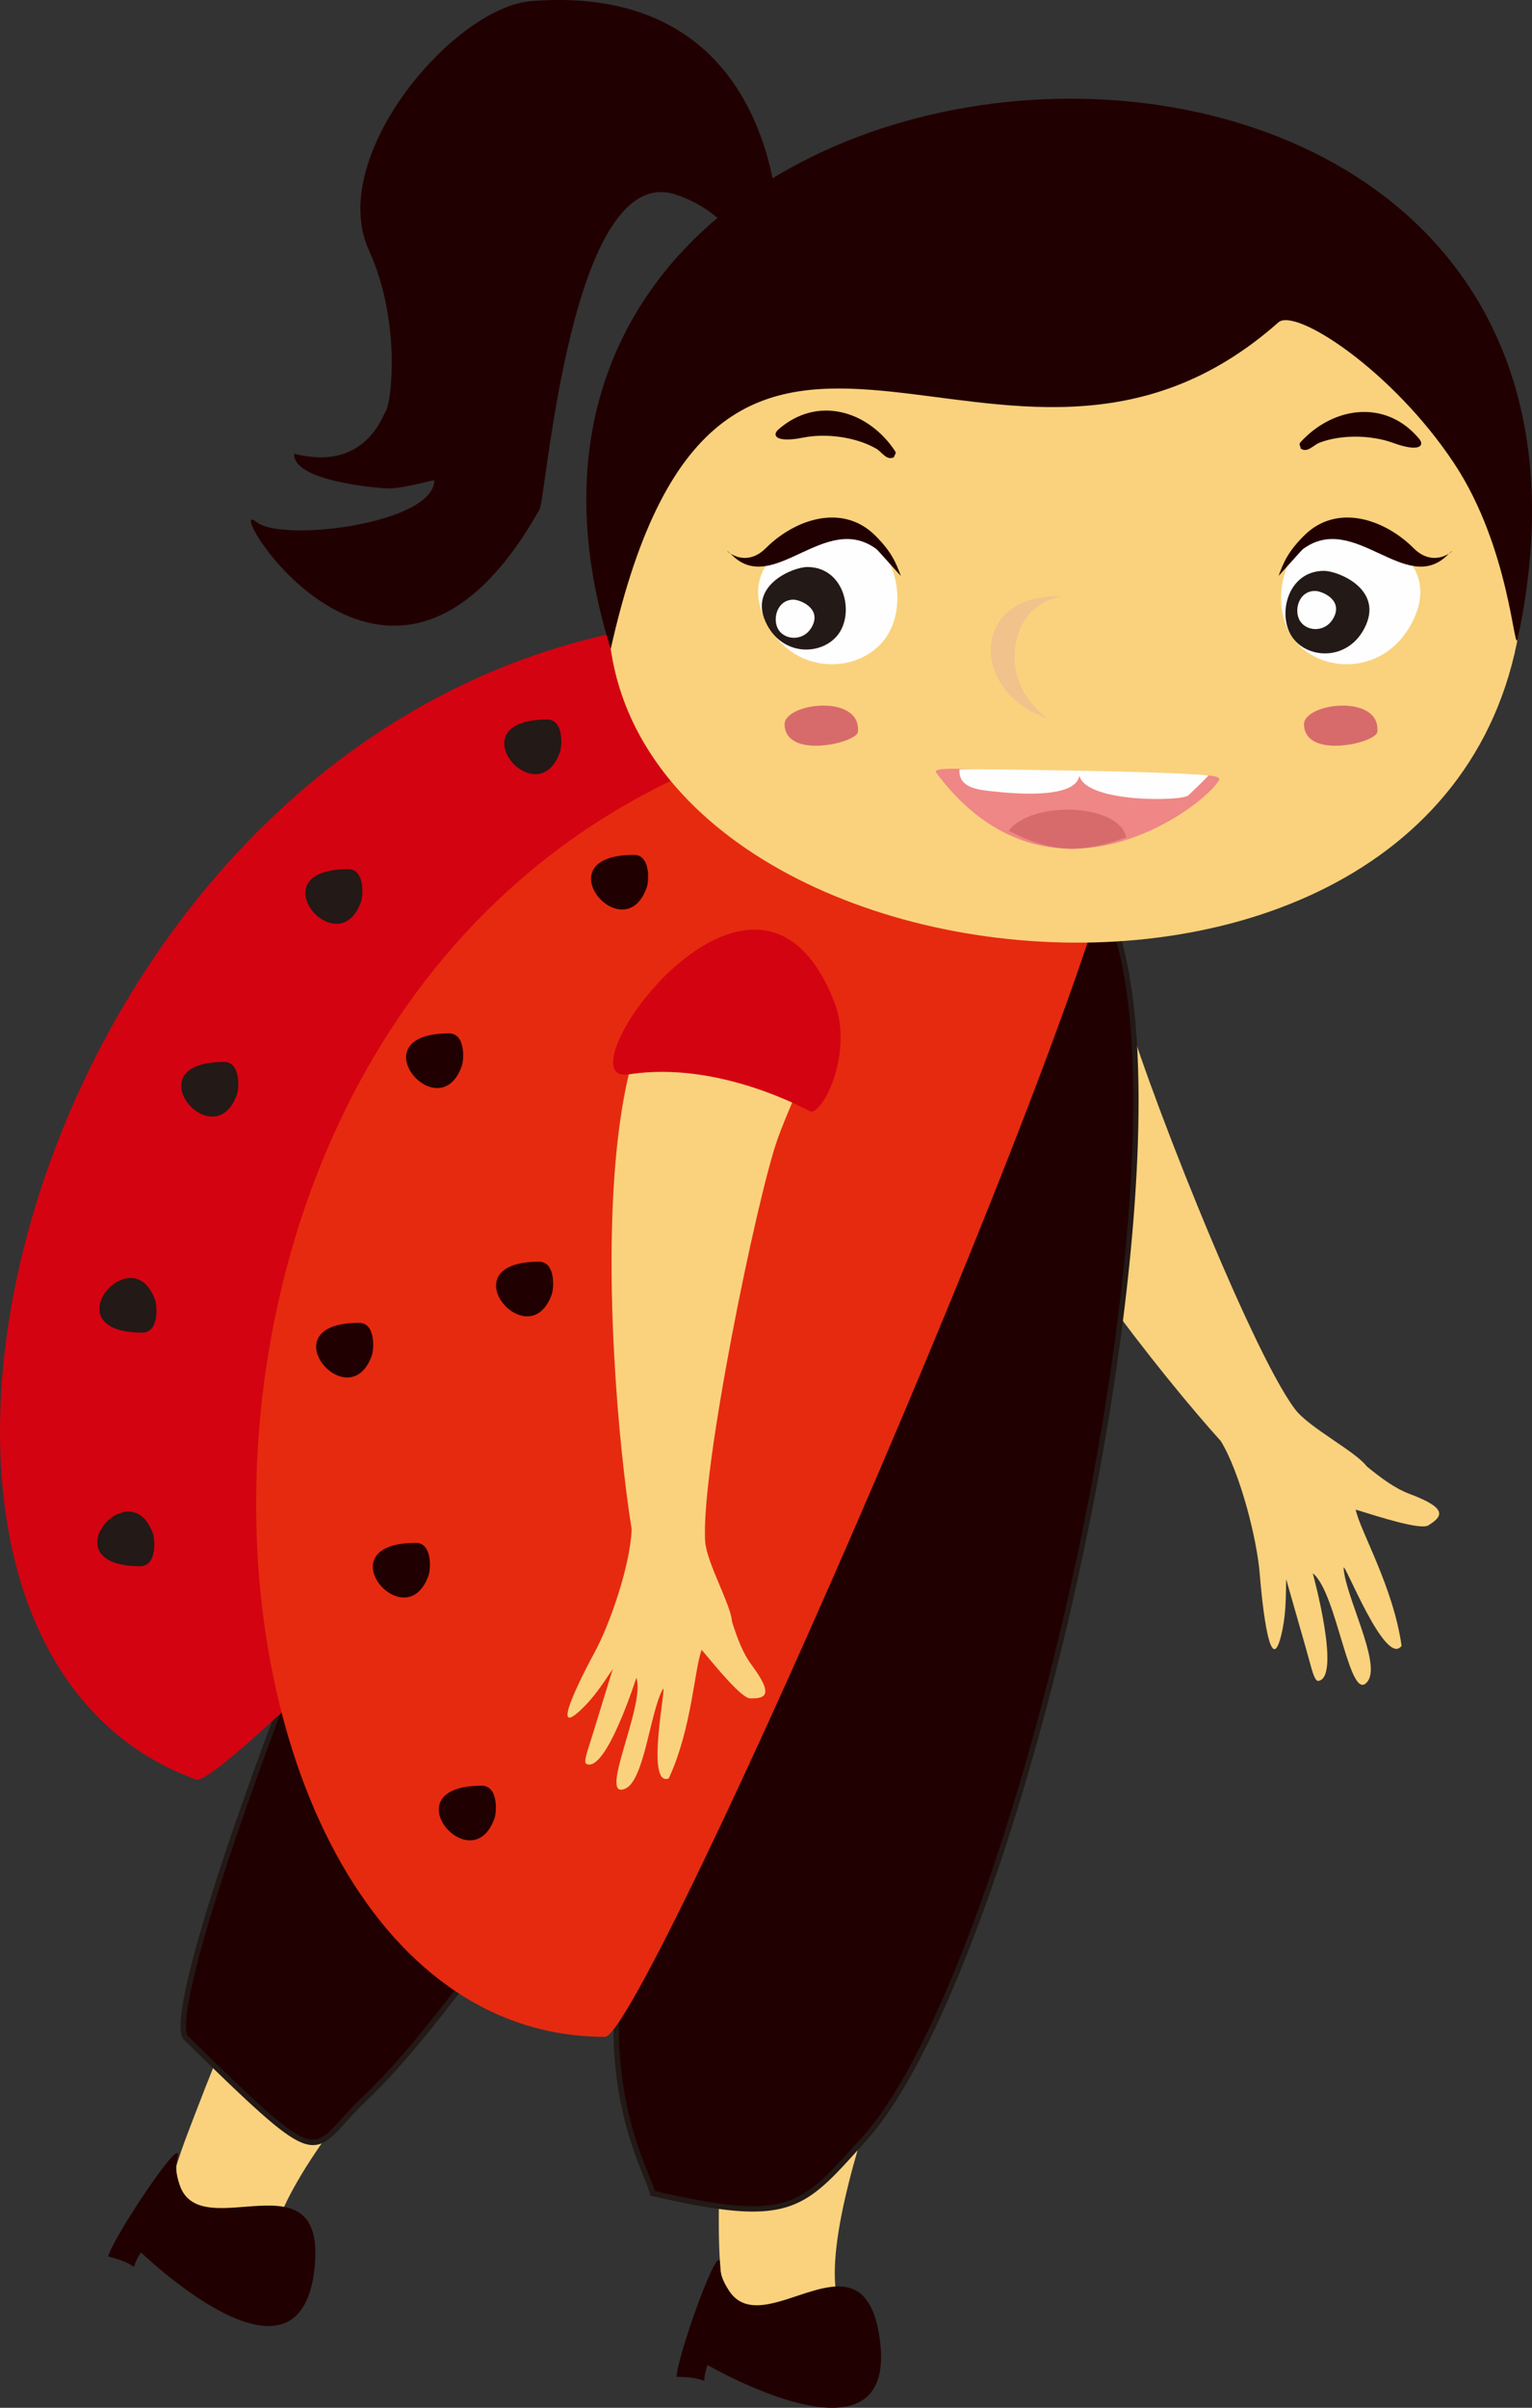 <svg xmlns="http://www.w3.org/2000/svg" width="71.748" height="112.721"><rect width="100%" height="100%" fill="#333333" stroke="none"/><g fill-rule="evenodd" stroke-miterlimit="10" data-paper-data="{&quot;isPaintingLayer&quot;:true}" style="mix-blend-mode:normal"><path fill="#fad27d" d="M52.606 46.87c.72 3.01 5.915 16.296 8.05 19.11.652.859 2.827 1.966 3.348 2.663.646.53 1.305 1.03 2.028 1.302 1.855.692 1.48 1.074.864 1.464-.36.226-2.227-.37-3.406-.737.21 1.007 1.759 3.609 2.15 6.377-.765 1.055-2.751-4.134-2.716-3.634.093 1.329 1.738 4.39 1.148 5.266-.86 1.275-1.432-4.121-2.59-5.027-.004-.002 1.353 4.905.254 5.037-.095.012-.205-.167-.346-.695-.198-.745-1.015-3.556-1.156-4.07-.014.986-.013 1.756-.24 2.663-.564 2.247-.953-2.34-.992-2.854-.125-1.677-.923-4.786-1.827-6.27-5.567-6.17-22.59-28.565-7.26-27.1 1.927.184 2.057 3.86 2.69 6.505m-7.04 38.023c.386 1.304-6.92 16.399-6.448 22.089.166 2.01-5.454 8.52-5.454-2.896 0-4.316-.12-21.443 4.742-21.443 1.686 0 6.675.615 7.16 2.25m-18.737 1.172c-.106 1.356-12.34 12.856-13.94 18.338-.563 1.936-8.146 6.018-4.055-4.646 1.546-4.03 7.572-20.07 12.113-18.34 1.575.6 6.014 2.948 5.882 4.648" data-paper-data="{&quot;origPos&quot;:null}"/><path fill="#210001" d="M41.21 109.566c-.725-5.603-5.436.25-7.083-2.35-.331-.521-.4-.807-.404-1.241-.017-1.24-2.036 4.414-2.036 5.299 1.864 0 1.028.646 1.445-.553.019-.007 8.9 5.196 8.078-1.155m-26.49-3.303c.65-5.612-5.336-1.061-6.307-3.978-.195-.587-.192-.88-.093-1.303.284-1.208-3.042 3.796-3.256 4.655 1.81.447.842.874 1.537-.19.02-.002 7.383 7.179 8.12.817M51.623 42c5.27 9.874-3.694 49.868-11.128 58.106-2.947 3.267-3.407 4.075-9.932 2.576-.161-.777-1.707-3.29-1.707-7.81 0-15.523-5.583-2.48-11.772 3.374-2.703 2.555-1.603 3.78-8.364-2.83-1.903-1.86 16.664-48.586 22.56-52.28 5.094-3.19 15.502-7.707 19.912-2.161.322.405.257.7.43 1.025"/><path fill="#231916" d="M30.669 102.575c2.159.495 3.535.705 4.59.705 2.21 0 3.04-.923 4.86-2.946l.282-.312c3.47-3.846 7.608-15.252 10.297-28.38 2.225-10.867 3.607-24.345.812-29.582a1.717 1.717 0 0 1-.142-.405c-.05-.193-.097-.376-.276-.6-1.354-1.704-3.395-2.567-6.068-2.567-4.484 0-10.004 2.457-13.676 4.757C26.012 46.587 9.55 86.867 8.74 94.383c-.078.714.022.897.069.942 3.523 3.445 4.988 4.843 5.85 4.843.452 0 .807-.391 1.344-.984.277-.304.59-.65.993-1.03 1.678-1.587 3.34-3.742 4.805-5.642 2.112-2.737 3.935-5.101 5.245-5.101 1.34 0 1.938 2.3 1.938 7.46 0 3.482.92 5.754 1.413 6.975.127.313.223.55.272.73m4.59.959c-1.088 0-2.501-.22-4.725-.73l-.08-.018-.016-.08c-.034-.163-.141-.43-.278-.766-.5-1.237-1.432-3.54-1.432-7.07 0-4.85-.55-7.206-1.682-7.206-1.184 0-2.972 2.318-5.043 5-1.471 1.91-3.14 4.072-4.83 5.673-.34.326-.667.665-.98 1.017-.584.643-.97 1.067-1.534 1.067-.952 0-2.293-1.263-6.03-4.915-.165-.162-.21-.528-.144-1.151.815-7.54 17.36-47.965 22.727-51.327 3.702-2.318 9.274-4.795 13.812-4.795 2.754 0 4.863.895 6.268 2.662.213.268.27.496.323.696.03.12.06.235.12.349 2.827 5.297 1.447 18.84-.788 29.75-2.696 13.17-6.86 24.624-10.356 28.5l-.282.313c-1.815 2.018-2.726 3.03-5.05 3.03"/><path fill="#d40311" d="M52.027 36.926c-2.322 6.37-41.132 47-42.835 46.385-20.617-7.46-5.082-59.572 31.933-53.975 3.778.572 11.79 5.15 10.902 7.59"/><path fill="#e62a10" d="M52.709 37.188c-.001 6.777-22.564 58.168-24.374 58.168C6.4 95.356 3.152 41.09 39.86 33.762c3.747-.748 12.847.83 12.847 3.426"/><path fill="#fad27d" d="M36.41 53.339c.842-2.37 2.592-5.282 1.192-6.39-11.15-8.801-9.23 17.076-8.02 24.644h-.001c-.046 1.6-.993 4.41-1.741 5.775-.228.417-2.238 4.168-.668 2.708.633-.59 1.019-1.187 1.527-1.944-.15.469-.933 3.056-1.153 3.733-.157.48-.163.673-.083.712.92.448 2.338-4.036 2.34-4.032.442 1.28-1.832 5.75-.522 5.192.897-.383 1.163-3.58 1.76-4.657.225-.405-.848 4.61.278 4.177 1.089-2.343 1.199-5.135 1.543-6.02.729.874 1.878 2.27 2.27 2.274.673.006 1.157-.103.067-1.567-.424-.572-.683-1.29-.916-2.024-.053-.801-1.181-2.746-1.255-3.738-.237-3.25 2.425-16.15 3.383-18.843m-7.923-24.163c-1.16-25.913 41.959-24.59 42.916-4.23 1.25 26.594-42.07 23.15-42.916 4.23" data-paper-data="{&quot;origPos&quot;:null}"/><path fill="#fefefe" d="M62.986 24.692c1.086 0 4.509 1.378 3.262 4.204-1.247 2.826-4.532 2.704-5.737.92-1.178-1.745-.324-5.123 2.475-5.123"/><path fill="#210001" d="M59.88 26.96c.225-.606.424-1.12 1.195-1.886 1.55-1.542 3.787-.752 5.122.584 1.176 1.178 2.28-.357 1.594.325-1.95 1.938-4.366-2.066-6.774-.274-.066.05-1.142 1.267-1.137 1.25"/><path fill="#231916" d="M62.004 26.725c.655 0 2.72.83 1.968 2.536-.753 1.705-2.734 1.63-3.46.555-.711-1.053-.196-3.091 1.492-3.091"/><path fill="#fefefe" d="M39.039 24.693c2.797 0 3.652 3.378 2.473 5.123-1.204 1.784-4.49 1.906-5.736-.92-1.248-2.826 2.176-4.204 3.262-4.204"/><path fill="#231916" d="M37.809 26.545c1.688 0 2.203 2.038 1.492 3.09-.727 1.077-2.708 1.15-3.46-.553-.753-1.706 1.313-2.537 1.968-2.537"/><path fill="#210001" d="M42.187 26.96c.005.016-1.071-1.201-1.137-1.251-2.408-1.792-4.825 2.212-6.773.274-.687-.682.417.853 1.593-.325 1.335-1.336 3.573-2.126 5.122-.584.772.767.97 1.28 1.195 1.886"/><path fill="#f1c28c" d="M49.744 27.915c.99.033-1.83-.396-2.2 2.4-.37 2.795 2.799 3.922 1.006 3.108-3.098-1.407-2.98-5.645 1.194-5.507"/><path fill="#210001" d="M60.925 20.682c-.131.142-.02.155-.015.31.31.236.597-.154.88-.264 1.02-.398 2.443-.366 3.467.01 1.204.442 1.483.135 1.203-.2-1.558-1.86-4.007-1.511-5.535.144m-19.023.41c.108.16-.004.156-.032.31-.344.185-.567-.244-.83-.395-.947-.55-2.357-.736-3.427-.52-1.258.252-1.486-.094-1.158-.382 1.825-1.6 4.192-.882 5.447.988"/><path fill="#fefefe" d="M61.588 27.665c.303 0 1.258.384.91 1.172-.348.788-1.263.754-1.6.256-.327-.486-.09-1.428.69-1.428m-24.426.409c.303 0 1.257.384.91 1.172-.348.787-1.263.753-1.6.257-.328-.487-.09-1.43.69-1.43"/><path fill="#d76b6c" d="M36.744 33.927c-.032-1.03 3.613-1.468 3.434.34-.051.51-3.383 1.3-3.434-.34m24.325 0c-.031-1.03 3.614-1.468 3.434.34-.05.51-3.382 1.3-3.433-.34"/><path fill="#210001" d="M28.602 30.385C18.516-1.93 78.695-5.776 71.08 29.9c-.175.818-.344-4.224-2.974-8.2-2.88-4.351-7.437-7.315-8.235-6.608-12.928 11.45-26.067-8.005-31.27 15.293"/><path fill="#210001" d="M36.43 13.374c-1.426-.504-1.533-3.133-4.736-4.25-4.954-1.727-6.11 14.16-6.424 14.72-7.096 12.644-15.067-.88-13.26.594 1.192.973 8.33.074 8.33-1.955-.08-.006-1.485.382-2.082.382-.615 0-4.578-.357-4.478-1.623 3.292.842 4.113-1.725 4.285-1.988.28-.427.72-4.235-.79-7.545C15.279 7.33 21.258.333 24.889.05c11.018-.858 12.02 9.358 11.542 13.323"/><path fill="#ee8785" d="M57.09 36.526c-.686 1.219-7.943 6.762-13.25-.358-.298-.402 3.185-.026 6.709.139 2.919.137 6.819-.274 6.542.219"/><path fill="#d76b6c" d="M52.744 39.2c-.73.258-1.804.6-2.852.523-1.028-.075-1.941-.462-2.652-.831 1.074-1.425 5.167-1.291 5.504.308"/><path fill="#fefefe" d="M46.577 37.056c-.71-.073-1.71-.146-1.64-1.04.003-.025 9.814.078 11.664.288-.344.37-.93.909-.95.932-.251.275-4.795.366-5.103-.93-.158 1.176-3.42.806-3.97.75"/><path fill="#210001" d="M29.692 40.02c.777 0 .702 1.234.597 1.528-1.074 3.01-4.931-1.527-.597-1.527m-8.662 8.358c.778 0 .702 1.234.598 1.527-1.075 3.01-4.931-1.527-.598-1.527m4.213 10.688c.778 0 .703 1.233.598 1.526-1.074 3.01-4.931-1.526-.598-1.526m-8.426 2.862c.777 0 .702 1.234.597 1.527-1.074 3.01-4.93-1.527-.597-1.527m2.656 10.3c.777 0 .702 1.234.597 1.527-1.074 3.01-4.931-1.526-.597-1.526m3.089 11.367c.778 0 .702 1.234.598 1.527-1.075 3.01-4.932-1.527-.598-1.527"/><path fill="#231916" d="M25.626 33.685c.778 0 .703 1.234.598 1.527-1.074 3.009-4.931-1.527-.598-1.527m-9.316 7.004c.778 0 .703 1.234.598 1.527-1.074 3.01-4.931-1.527-.598-1.527m-5.813 9.026c.777 0 .702 1.234.597 1.527-1.074 3.01-4.931-1.527-.597-1.527M6.666 62.388c.778 0 .703-1.234.598-1.527-1.074-3.01-4.931 1.527-.598 1.527m-.1 10.935c.778 0 .703-1.234.598-1.527-1.074-3.01-4.931 1.527-.598 1.527"/><path fill="#d40311" d="M29.446 50.297c-3.407.537 5.96-12.862 9.637-3.36.868 2.243-.45 5.107-1.108 5.107-.035 0-4.254-2.421-8.53-1.747"/></g></svg>